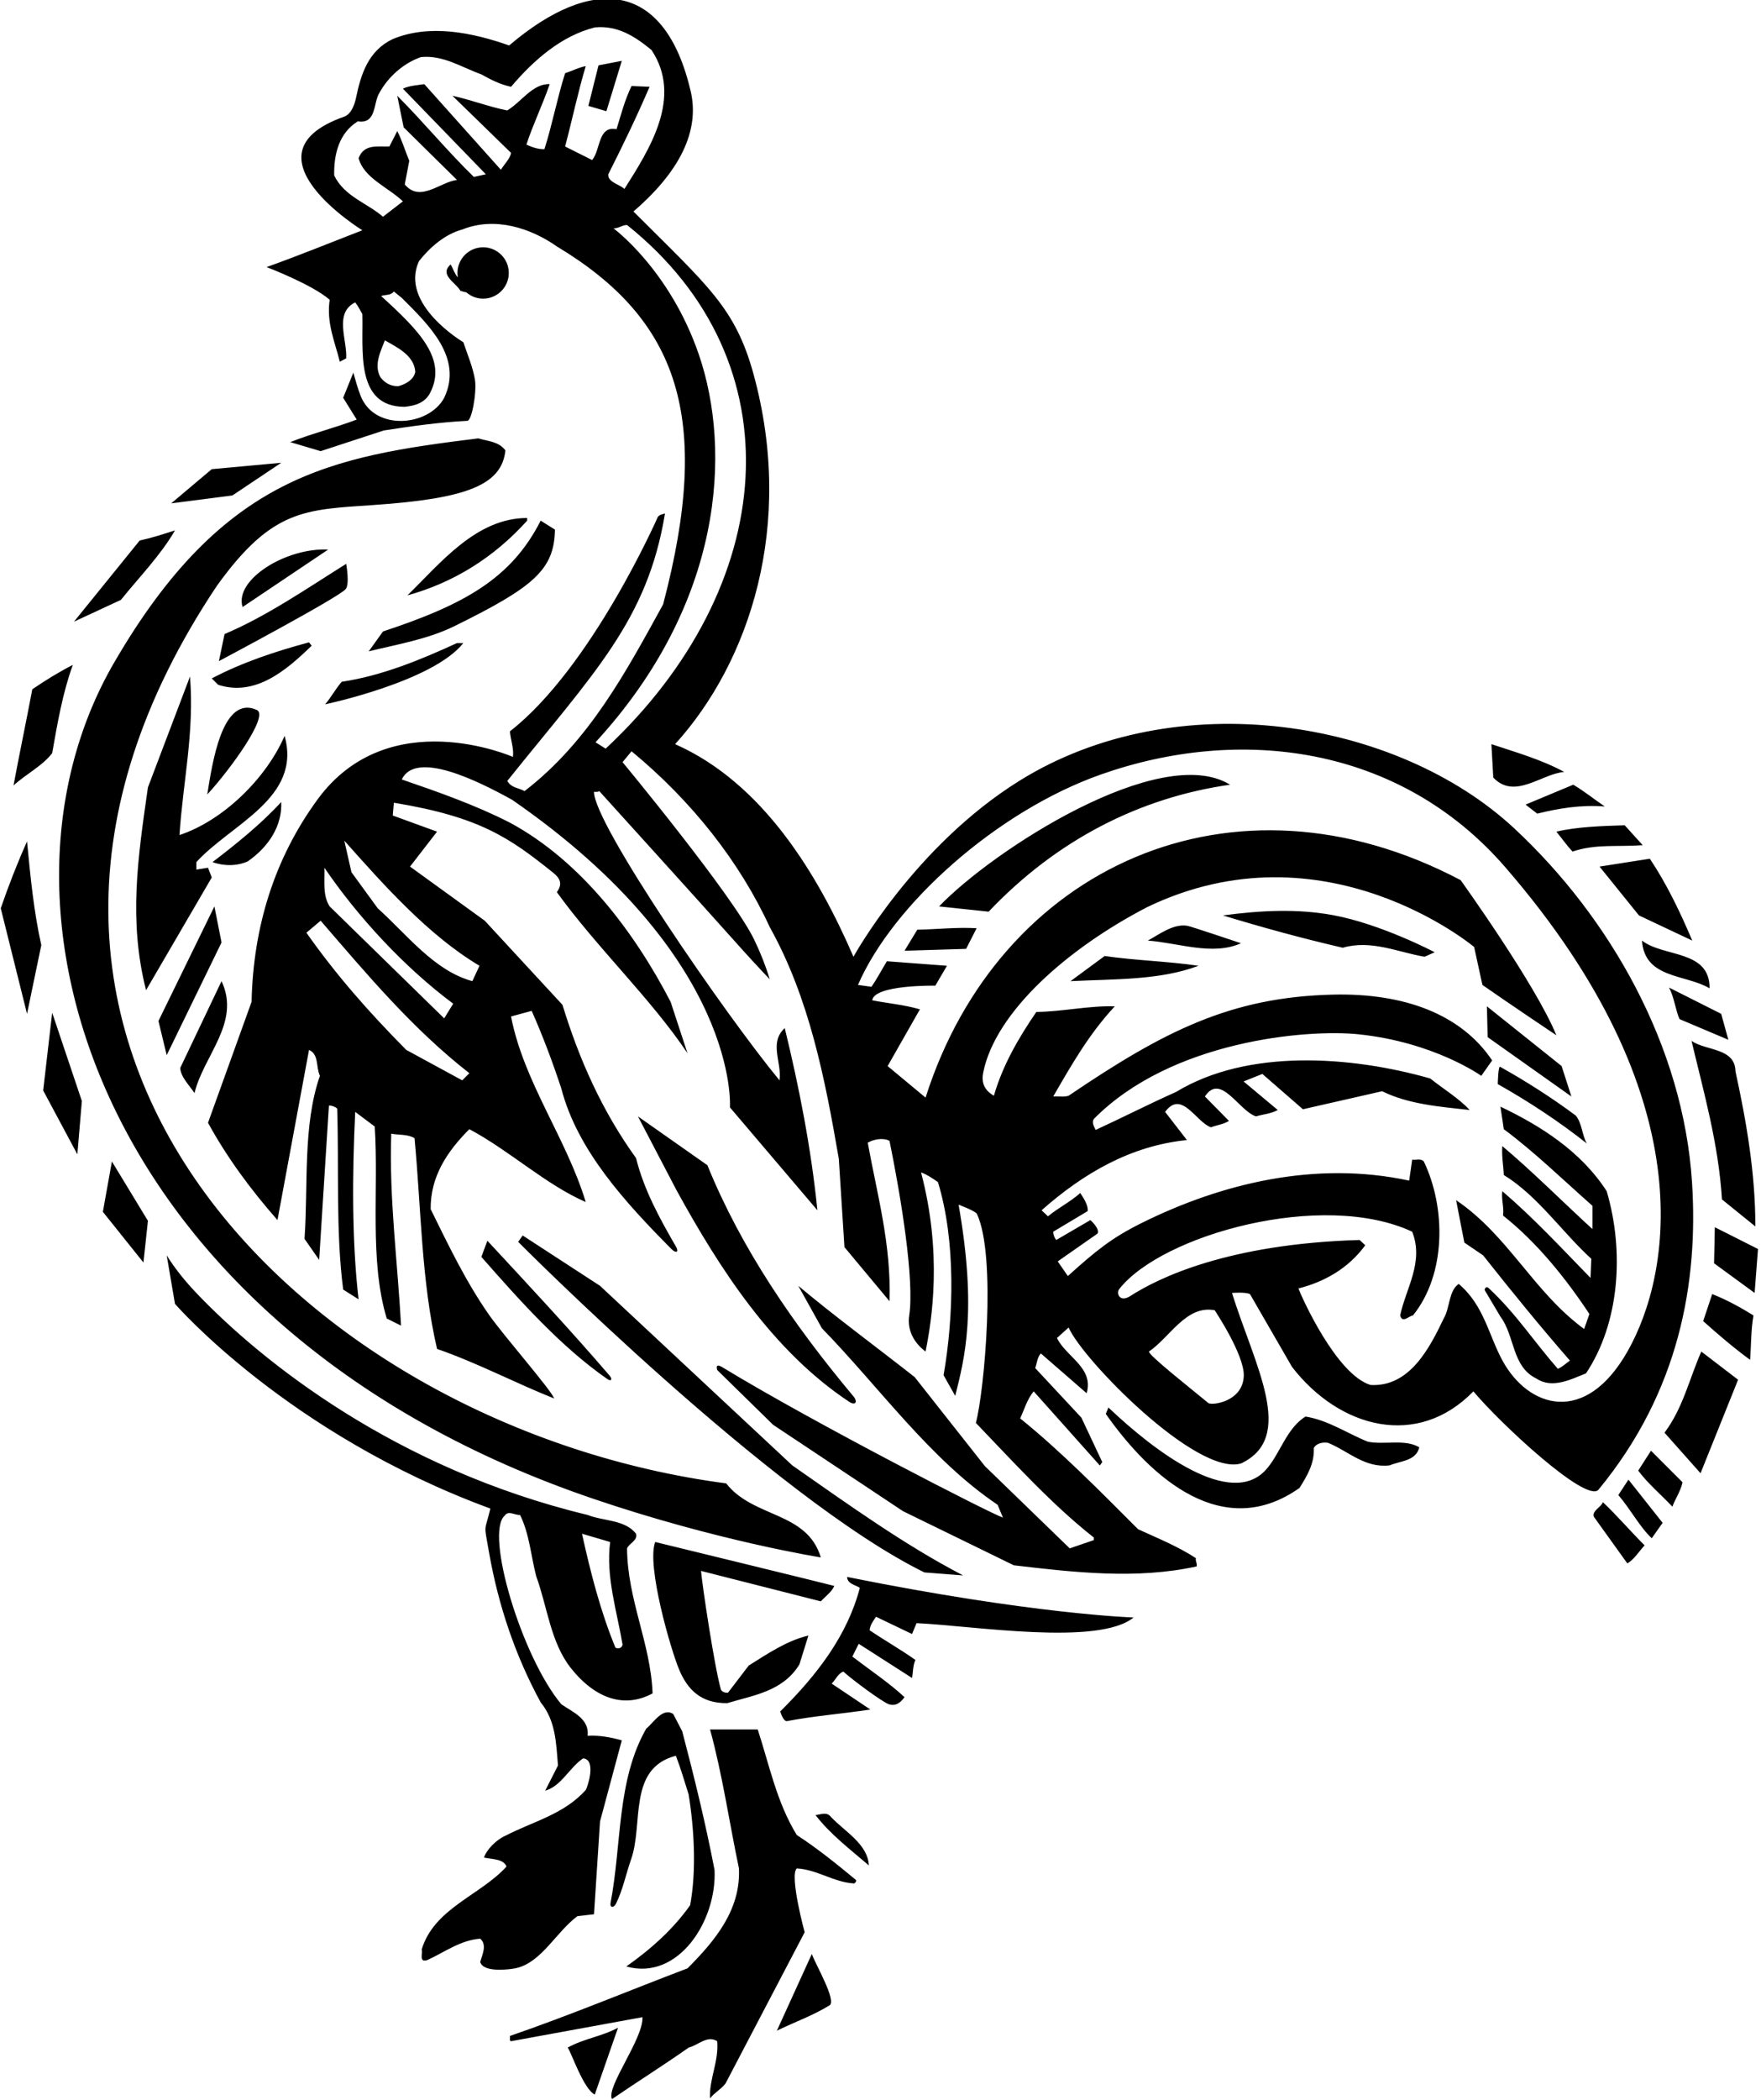 <?xml version="1.0" encoding="UTF-8"?>
<svg xmlns="http://www.w3.org/2000/svg" xmlns:xlink="http://www.w3.org/1999/xlink" width="469pt" height="559pt" viewBox="0 0 469 559" version="1.1">
<g id="surface1">
<path style=" stroke:none;fill-rule:nonzero;fill:rgb(0%,0%,0%);fill-opacity:1;" d="M 425.699 396.602 C 447.25 370.465 452.332 341.418 450.629 314.758 C 448.316 278.633 428.902 244.352 403.262 220.504 C 372.152 191.57 313.461 181.762 271.504 207.852 C 243.438 225.301 227.301 254.699 227.301 254.699 C 217.898 233 203.301 208.5 179.801 198.102 C 199.664 176.211 211.703 139.77 200.68 99.586 C 195.824 81.879 188.484 76.086 168.699 56.301 C 182.684 44.277 186.086 33.398 183.945 24.266 C 177.031 -5.246 157.75 -6.75 135.602 12.102 C 125.898 8.699 114.5 6.301 104.602 10.398 C 98.094 13.477 96.121 19.781 94.848 25.91 C 94.496 27.609 93.672 30.352 91.594 31.086 C 63.5 41 96.5 61.301 96.5 61.301 C 88 64.602 79.398 68.102 71 71.102 C 71 71.102 83.102 75.699 87.801 79.801 C 86.898 86 89.199 91 90.5 96.301 L 92.199 95.398 C 92.5 90.5 88.898 83.301 94.602 80.5 C 95.398 81.5 95.898 82.602 96.5 83.602 C 96.793 93 94.473 108.301 107.801 108.301 C 110.398 108 113 107.398 114.5 104.699 C 119.242 95.645 111.625 88.02 101.5 78.801 C 102.602 78.398 104.102 78.699 104.898 77.602 L 107 79.301 C 114.102 86.398 123.398 95.199 118.301 105.898 C 114.223 113.512 99.855 114.848 96.078 105.469 C 95.23 103.371 94.672 101.109 94.102 99.199 L 91.398 105.898 L 95 111.699 C 89.199 113.898 83.102 115.398 77.301 117.699 L 85.398 120.102 L 102.199 114.602 C 109.512 113.469 116.895 112.414 124.488 112.027 C 125.621 111.969 127 104.699 126.5 101.102 C 125.898 97.602 124.5 94.398 123.398 91.102 C 123.398 91.102 106.25 81 111.602 69.5 C 114.5 65.801 118.602 62.301 123.102 61.102 C 131.801 57.602 141.301 60.699 148.301 65.602 C 180.781 85.129 189.719 111.172 176.602 160.898 C 166.898 178.5 157 197.301 139.699 210.602 C 138.102 209.699 136.199 209.801 135.102 207.898 C 158.141 179.16 172.426 165.207 177.102 136.699 C 176.398 136.898 175.699 137 175.199 137.602 C 175.199 137.602 157.621 177.684 135.801 194.699 C 136 197 136.898 199.301 136.602 201.5 C 136.602 201.5 103.508 186.875 84.535 212.871 C 73.082 228.562 67.438 246.75 67 266.699 L 55.398 298.898 C 60.5 308.199 66.699 316.602 73.898 324.801 L 82.301 279.5 C 85 280.699 84.102 284.102 85.199 286.398 C 80.602 299.602 82.102 315.5 81.102 329.801 L 85 335.398 L 87.602 294.301 C 88.398 294.301 89.199 294.602 89.801 295.102 C 90.301 310.801 89.398 327.801 91.398 343.301 L 95.5 345.898 C 93.699 330.5 93.801 312.5 94.602 296 L 99.801 299.898 C 100.898 316.898 98.301 335.398 103 351 L 106.801 352.898 C 105.898 335.801 103.602 319.102 104.199 301.801 C 106.199 302.199 108.602 301.898 110.398 303 C 112.199 322 112.199 341 116.398 359.102 C 127.102 362.801 137.5 368.301 147.602 372.301 C 146.699 369.898 134.211 355.68 130.316 350.129 C 124.066 341.219 119.383 331.391 114.699 321.898 C 114.602 313.301 119 306.602 125 300.602 C 135.699 306.301 145.398 315.398 156 320 C 150.801 302.898 139.5 288.102 136.102 270.602 C 137.898 270.102 139.801 269.602 141.602 269.102 C 144.602 275.898 147.199 282.801 149.5 289.801 C 153.758 306.195 166.465 320.047 178.781 332.469 C 180.062 333.762 180.887 333.352 180.031 331.875 C 175.676 324.348 171.488 316.742 169.398 308.301 C 160.301 295.699 154.199 281.898 149.801 267.5 L 129.102 245.102 L 109.199 230.699 L 116.398 221.398 L 104.602 217.102 L 104.898 213.699 C 127.816 217.461 135.746 223.055 147.301 232.312 C 149 233.676 150 235.199 148.301 237.5 C 158.898 252.199 173.5 266 183.102 280.398 L 178.602 266.699 C 169.102 248.398 154.898 229.301 135.801 219 C 126.602 214.301 116.602 210.801 107 207.5 C 110.746 199.691 127.102 207.766 136.422 212.938 C 197.25 255 194.398 294.801 194.398 294.801 L 217.699 322.199 C 216 305.5 212.801 289.301 209 273.699 C 204.699 277.602 208.301 282.898 207.602 287.602 C 193 269.898 158.102 219.199 158.199 210.801 C 158.699 210.801 159.199 210.898 159.602 210.602 C 159.602 210.602 186.805 240.609 195.676 250.562 C 198.789 254.059 201.91 257.453 205 260.699 C 203.91 257.078 202.516 253.582 200.879 250.188 C 195.16 238.312 165.801 202.898 165.801 202.898 L 168.199 200 C 184.199 213.199 197 229.398 205 246.801 C 215.5 265.602 219.699 287 223.398 308.5 L 224.898 332 L 236.898 346.398 C 237.398 331.301 233.602 318 231.102 304.199 C 232.699 303.301 235.102 302.801 236.898 303.699 C 239.941 318.617 243.586 340.801 242.145 350.234 C 241.582 353.918 243.242 357.355 246.5 359.801 C 248.199 351.301 251 333.75 245.301 312.102 C 246.898 312.699 248.398 313.699 249.801 314.699 C 254.602 330.398 254 350.602 251.301 366.102 L 254.398 371.602 C 256.898 361.602 260.25 349 255.301 320.699 C 255.301 320.699 259.82 322.402 260.176 323.148 C 265.453 334.383 262.148 370.457 259.898 378.801 C 269.898 389.199 280.102 400.5 291.301 409.301 L 291.301 410 L 284.898 412.199 L 262.301 390.301 L 243.602 366.602 C 233.301 358.5 222.398 350.5 212.602 342.301 L 218.898 353.602 C 234.102 369.199 247.699 388.5 265.699 400.602 L 267.102 404 C 264.336 403.172 217.457 379.223 192.367 363.969 C 190.242 362.676 191.023 364.73 191.023 364.73 L 205.898 379.301 L 240.5 402.301 L 270 416.699 C 286.102 418.602 302.801 420.5 318.699 417 C 318.898 416.102 318.301 415.602 318.5 414.801 C 313.602 411.602 308.301 409.5 303.102 407.102 C 293.102 397.102 282.602 386.398 271.699 377.602 C 272.801 375.199 273.602 372.398 275.301 370.398 L 292.91 390.133 L 293.562 389.219 L 288 377.398 L 275.699 364.199 C 276.199 362.898 276.199 361.398 277.199 360.301 L 289.398 370.898 C 291.398 364.102 283.898 361.199 281.5 356.199 L 284.602 353.398 C 288.199 361.801 318.602 393 330.5 389.602 C 345.262 382.656 334.207 363.645 328.102 344.199 C 328.102 344.199 331.602 343.898 332.898 344.5 L 344.102 363.898 C 356.84 380.348 377.578 385.668 392.398 370.398 C 399.5 378.898 422.398 400.199 425.699 396.602 Z M 86.398 231 C 95.301 244.102 107.699 257.5 120.699 267.199 L 118.301 271.102 L 87.801 241.301 C 85.898 238.398 86.5 234.602 86.398 231 Z M 123.102 287.602 L 108.199 279.5 C 98 269.199 89.5 259.5 81.602 248.301 L 85.398 245.102 C 97.898 259.602 110 274 125 285.699 Z M 127.699 257.102 L 125.801 261.199 C 115.602 258.398 108.5 248.898 100.602 241.801 L 93.602 232.199 L 91.699 223.801 C 102.301 235.699 114.102 249 127.699 257.102 Z M 102.5 90.602 C 105.801 92.5 110.301 94.602 110.602 99 C 110.199 101.102 108 102.301 106.102 102.801 C 104.102 102.898 102.398 101.898 101.301 100.398 C 99.5 97.102 101.398 93.5 102.5 90.602 Z M 162 46.398 C 165.898 38.699 169.602 31 173 23.102 L 168.199 22.898 C 166.398 26.602 165.398 30.5 164.199 34.398 C 159.199 33.398 160 39.898 157.699 42.602 L 150.5 39 C 152.398 31.898 153.898 24.602 156 17.602 C 154.301 17.898 152.301 18.898 150.5 19.5 C 148.398 26.102 147.102 33.102 145 39.699 C 143.5 39.801 141.699 39.199 140.199 38.5 C 141.801 33.5 144.5 27.898 146.398 22.398 C 141.898 22.199 138.898 27.102 135.102 29.398 C 130.398 28.5 125.199 26.5 120.5 25.5 L 136.102 40.699 C 135.898 42.199 134.301 43.699 133.398 45.199 L 113 22.398 C 111.102 22.699 109 22.801 107.301 23.602 L 129.398 46.398 L 126.199 47.102 C 119.102 40.199 112.898 32.602 105.801 25.5 L 107.5 33.898 L 121.699 47.898 C 117.102 48.5 111.898 54 107.801 49.102 L 109 42.801 C 107.898 40.199 107.102 37.398 105.801 34.898 L 103.699 39 C 100.301 39.102 97 38.301 95.5 42.102 C 96.898 47.398 103.301 49.801 107.301 53.602 L 102 57.699 C 97.699 54 91.699 52.301 89 46.699 C 88.898 41 90.301 35.398 95.301 32.301 C 100.301 33.102 99.398 27.398 101 24.801 C 103.398 20.398 107.5 16.801 112.102 15.199 C 118 14.602 122.898 17.898 128.199 19.801 C 130.699 21.199 133.199 22.5 136.102 23.102 C 142.398 15.699 149.699 9.5 158.398 7.301 C 164.5 6.699 169.102 9.699 173.5 13.301 C 181.898 25.898 173 39.699 166.301 50.301 C 164.898 49 161.801 48.5 162 46.398 Z M 161.301 199.301 L 158.602 197.602 C 192.75 160.5 194.848 119.926 186.145 94.449 C 178.41 71.82 163.398 60.801 163.398 60.801 C 164.801 60.801 165.699 59.898 167 59.898 C 212.641 96.41 207.379 156.297 161.301 199.301 Z M 331.25 366.25 C 331.031 373.246 322.633 374.223 321.801 373.5 C 317.102 369.602 305.898 360.801 306 359.801 C 311.699 355.898 315.898 347.398 323.5 348.801 C 323.5 348.801 331.426 360.668 331.25 366.25 Z M 400.141 362.195 C 396.422 355.359 395.215 347.477 388.5 341.801 C 385.801 343.602 386.199 348.102 384.5 351 C 380.801 358.699 375.5 369.301 365 368.699 C 355.898 365.898 346.699 345.398 345.801 343 C 352.602 341.301 359.102 337.699 363.602 331.5 L 362.102 330.102 C 327.16 331.109 308.57 340.156 301.02 345.027 C 298.18 346.859 297.215 344.27 298.078 343.172 C 309.422 328.699 352.281 316.766 376.102 327.898 C 379.301 336 374.398 343 372.898 350.199 C 373.5 352.398 375.199 350.301 376.301 350.199 C 385.199 339.199 385.102 321.5 379.199 309.199 C 378.398 308.301 377.102 308.898 376.102 308.699 L 375.301 314.301 C 350.297 308.902 325.199 315.074 304.008 325.602 C 296.148 329.504 291.965 332.875 284.398 339.699 L 281.699 335.801 L 292.301 328.398 C 293 327.102 290.398 324.801 290.398 324.801 L 281.301 330.102 C 280.898 329.602 280.5 328.801 280.5 327.898 L 289.699 322.398 C 289.801 320.801 288.699 319.102 287.699 317.602 C 285 320 281.898 321.5 279.102 323.801 L 277.398 322.199 C 288.602 312.301 301.199 305 316.102 303.5 L 310.301 296 C 314.699 290 318.5 298.699 322.5 300.102 C 324.102 299.5 325.898 299.301 327.301 298.398 L 320.898 291.898 C 325.102 285.5 329.898 295.699 334.5 297.199 C 336.5 296.602 338.5 296.5 340.301 295.5 L 331.199 287.898 L 336.199 285.898 L 347 295.301 L 368.102 290.5 C 375.199 294 383.398 294.602 391.398 295.5 C 388.699 292.5 384.398 289.898 380.898 287.102 C 359.801 281.102 332.301 279.102 313.199 290.699 C 306 293.898 299 297.5 291.801 300.801 C 291.398 299.898 290.699 298.898 291.301 297.898 C 311.934 276.977 348.199 273.922 361.797 275.34 C 382.023 277.445 394.5 286.398 394.5 286.398 L 397.398 282.301 C 389.164 270.008 373.965 264.328 355 264.781 C 327.852 265.43 310.078 274.43 284.602 291.699 C 283.398 292.102 281.898 291.801 280.5 291.898 C 285.301 283.602 290 275.301 296.898 267.898 C 289.898 267.699 283.102 269.301 276 269.398 C 271.199 276.398 267 283.699 264.699 291.699 C 261.82 290.051 261.395 287.82 261.867 285.473 C 265.109 269.469 284.156 252.574 305.5 241.5 C 352.809 218.711 392.602 252.102 392.602 252.102 L 394.801 262.199 C 401.199 266.699 414.5 275.602 414.5 275.602 C 409 262.102 389 234.301 389 234.301 C 328.367 202.316 266.066 230.699 246.5 292.199 L 236.398 283.801 L 245 268.699 C 240.898 267.5 236.5 267.102 232.301 266.301 C 232.801 262.102 249.102 262.398 249.102 262.398 L 252.199 257.102 L 236.199 255.898 C 234.801 258.199 233.602 260.5 232.102 262.699 L 228.5 262.199 C 237.848 240.656 265.523 215.996 293 206.25 C 330.047 193.105 372.719 198.301 400.957 230.934 C 454.109 292.355 444.906 339.352 433.574 359.543 C 422.227 379.762 406.988 374.766 400.141 362.195 Z M 159.398 17.398 L 165.602 16.199 L 161.5 29.602 L 156.699 28.199 Z M 127.398 116.699 C 130 117.5 132.801 117.5 134.602 119.898 C 133.641 129.145 124.254 132.742 99.461 134.445 C 81.156 135.703 72.5 135.5 57.801 155.898 C -24.047 278.215 82.449 380.32 193.398 394.898 C 200.699 404.199 214.898 402.301 218.602 414.602 C 218.602 414.602 191.113 410.266 157.875 398.949 C 28.23 354.809 -8.332 243.109 30.375 176.43 C 59.465 126.32 88.312 121.547 127.398 116.699 Z M 61.898 131.898 L 45.602 134 L 56.398 124.898 C 60.898 124.5 74.898 123.199 74.898 123.199 Z M 140.398 137.898 L 140.398 138.602 C 131.398 148.602 120.5 155.199 108.5 158.5 C 117.5 149.699 126.898 137.898 140.398 137.898 Z M 121 166.699 C 113.867 170.207 105.898 171.5 98.199 173.398 L 102 168.102 C 123.664 160.953 136.172 154.012 144 138.602 L 147.801 141 C 147.605 151.629 142.25 156.25 121 166.699 Z M 32.199 159.699 L 19.699 165.5 L 37.199 143.898 C 40.398 143.199 43.5 142.199 46.602 141.199 C 42.801 147.801 37.102 153.602 32.199 159.699 Z M 87.398 146.301 L 64.602 161.602 C 62.34 154.336 76.125 145.762 87.398 146.301 Z M 92.078 156.812 C 90.34 158.996 58.301 176 58.301 176 L 59.801 168.801 C 71.102 164 81.5 156.801 92.199 150.102 C 92.199 150.102 93.172 155.438 92.078 156.812 Z M 83 171.898 C 76.199 178.5 68 185.5 58.102 182.301 L 56.398 180.602 C 64.602 176.301 73.398 173.398 82.301 171 Z M 86.602 187.5 C 88.199 185.602 89.301 183.5 91 181.5 C 101.699 179.898 111.898 175.699 121.699 171.199 L 123.398 171.199 C 115.199 181.5 86.602 187.5 86.602 187.5 Z M 3.602 209.102 C 5.102 201 7 192 8.602 183.5 C 12.102 181.102 15.699 178.898 19.398 177 C 16.699 184.398 15.301 192.5 13.898 200.5 C 11.199 204 7 206 3.602 209.102 Z M 52.301 229.5 L 52.301 231.5 L 55.398 231 L 56.398 233.602 L 38.898 263.602 C 34.199 245.102 36.699 228.398 39.398 209.602 L 50.602 180.102 C 51.801 195.102 48.699 208.301 47.801 222.301 C 59.301 218.5 70.801 207.398 75.801 195.898 C 80.398 212.5 61.602 219.301 52.301 229.5 Z M 55.199 211.5 C 56.5 203.5 59.098 184.836 68.398 189 C 71.75 190.5 61.301 204.898 55.199 211.5 Z M 397.699 207 L 397.199 198.102 C 403.801 200.301 410.5 202.199 416.602 205.5 C 410.5 206 403.398 213 397.699 207 Z M 327.602 208.898 C 303.602 212.301 281.398 223.602 263.301 242.699 L 250.102 241.301 C 264.414 226.336 309.051 197.5 327.602 208.898 Z M 406.301 214.199 L 419 208.898 C 421.898 210.602 424.602 212.801 427.398 214.699 C 421 214.199 415.102 215.199 409.398 216.602 Z M 56.602 229.5 C 62.898 224.699 69.602 219.301 74.898 213.5 C 75.199 220.102 71.301 225.602 66 229.301 C 63.102 230.602 59.602 230.602 56.602 229.5 Z M 414.5 221.398 C 420 220.102 426.5 219.898 432.699 219.699 L 437.5 225 C 430.699 225.5 425 224.602 418.801 226.699 C 417.301 225.102 415.898 223.102 414.5 221.398 Z M 7.199 224 C 8.102 233.398 9 242.699 11 251.602 L 7.199 269.898 L 0.199 241.801 C 2.301 235.699 4.602 229.801 7.199 224 Z M 426 230.699 C 430.5 230 435 229.301 439.398 228.602 C 444 235.5 447.5 242.898 450.699 250.398 L 436.5 243.699 Z M 59 250.898 L 44.398 280.898 L 42.199 271.801 L 57.102 241.301 Z M 354.98 243.617 C 367.797 245.965 382.102 253.5 382.102 253.5 L 379.398 254.699 C 372.301 253.5 365.199 250.102 357.602 252.301 C 346.801 249.801 336.199 246.898 325.699 243.699 C 335.977 242.324 345.57 241.895 354.98 243.617 Z M 316.258 246.465 C 317.238 246.637 330.5 251.102 330.5 251.102 C 323 254.5 313.801 251 305.699 250.398 C 308.789 248.734 312.508 245.816 316.258 246.465 Z M 260.102 247.102 L 257.301 252.602 L 240.898 253.102 L 244.301 247.5 C 249.602 247.398 254.699 246.801 260.102 247.102 Z M 437.301 250.398 C 443.102 254.898 455.398 252.801 455.301 263.102 C 448.898 259.301 438 260.602 437.301 250.398 Z M 294.199 254.5 C 302.398 255.699 311 255.898 319.199 257.102 C 308.898 261 296.801 260.602 285.102 261.199 Z M 51.801 291 C 50.5 289 48.102 286.699 48 284.301 L 59 261.199 C 64.199 272.199 54.199 281 51.801 291 Z M 444.5 262.898 L 458.398 269.898 L 460.301 276.801 L 447.301 271.301 C 446.199 268.801 445.898 265.5 444.5 262.898 Z M 418.5 291.898 L 396.199 276.102 L 396 267.898 L 415.898 283.801 Z M 13.898 269.602 L 21.801 293.102 L 20.602 307.301 L 11.5 290.301 Z M 450.5 277.102 C 454.398 279.801 462.102 278.898 462.199 285.199 C 465.102 298.5 467.5 312.301 467.5 326.5 L 458.602 319.301 C 457.699 304.5 453.699 290.602 450.5 277.102 Z M 399.531 284 C 406.457 287.871 413.207 292.176 419.699 297 C 421.398 299.199 421.301 302.102 422.602 304.398 C 415 298.398 406.898 293.102 398.898 288.602 C 398.898 288.602 398.988 283.695 399.531 284 Z M 422.398 365.602 C 418.398 367.199 413.398 369.801 409.199 367 C 402.602 363.801 403.5 355.699 399.602 350.5 L 395.391 343.414 C 395.391 343.414 395.598 342.098 396.531 342.965 C 403.723 349.652 408.527 357.145 414.898 364.398 C 416.102 363.898 417 363 418.102 362.199 C 410 352.898 402.602 343.801 395 334.199 L 390 330.801 C 389.301 327.102 388.5 323.301 387.801 319.5 C 401.699 328.898 408.398 343.898 421.898 353.801 L 423.301 349.801 C 417 340.301 409.301 330.699 400.301 323.602 C 400.602 321.301 399.801 319.398 400.102 317.102 C 408.5 324.301 415.801 332.199 423.602 340.199 L 423.801 335.102 C 416.102 328.102 409.5 318.301 400.5 312.801 C 400.398 310.301 399.898 307.801 400.102 305.102 C 408.398 312.102 415.801 319.602 424.102 327.199 L 424.102 321 C 416.398 314.199 408.699 306.699 400.5 300.602 L 399.602 294.602 C 410.102 299.602 421 306.398 427.898 317.102 C 432.602 333 431.398 352.102 422.398 365.602 Z M 180.199 316.898 L 169.898 297.199 L 188.398 310.199 C 197.391 332.352 211.359 352.695 227.289 371.719 C 228.547 373.219 227.797 374.254 226.203 373.203 C 205.684 359.648 191.52 337.5 180.199 316.898 Z M 29.801 309.199 L 39.398 325 L 38.199 336.102 L 27.398 322.602 Z M 468.199 332.5 L 467.301 344.199 L 456.5 336.301 L 456.699 326.699 Z M 246.199 418.602 C 205.801 398.801 138 330.602 138 330.602 L 139.199 328.898 L 159.801 342.301 L 211 390.102 C 225.898 400.5 240.898 411.301 256.5 419.398 Z M 129.801 330.301 C 140.598 341.93 151.988 354.148 162.328 366.184 C 163.191 367.191 162.797 367.844 161.762 367.129 C 149.355 358.523 138.352 346.137 128.199 334.602 Z M 153.801 510.102 L 158.199 509.602 L 159.801 484.902 L 165.602 463.301 C 162.699 462.5 159.602 461.902 156.5 462.098 C 157 457.5 152.5 455.801 149.5 453.699 C 138.918 441.086 129.082 408.18 134.398 403.5 C 135.398 402 137.102 403.398 138.5 403.301 C 141 408.301 141.398 414.199 142.801 419.602 C 145.777 427.723 146.617 437.27 152.086 444.129 C 158.699 452.422 166.484 454.777 173.801 450.801 C 173.301 437.5 167.102 425.898 167 412.199 C 167.602 410.801 169.898 410.102 169.398 408.301 C 166.398 404.5 160.801 405 156.5 403.301 C 105.309 390.973 69.707 362.449 52.414 344.34 C 49.406 341.188 46.672 337.84 44.398 334.199 L 46.602 347.102 C 46.602 347.102 76.527 381.719 130.602 401.602 C 129.02 408.188 128.824 405.188 130.238 413.254 C 132.719 427.387 137.227 440.754 144 453.199 C 148 458.102 148.102 463.902 148.602 470 L 145.199 476.699 C 149.5 475.5 151.602 470.598 155.301 468.098 C 159 468.402 156.344 476.117 156.004 476.504 C 150.215 483.02 141.871 484.922 134.602 488.699 C 132.102 489.801 129.602 492.402 128.898 494.5 C 131 495 134.102 494.801 134.898 496.902 C 127.898 504.602 115.602 508 112.301 519 C 112.699 519.699 111.398 522.602 113.801 521.801 C 118.398 519.699 122.602 516.5 127.898 516.102 C 129.801 517.801 128.398 520.398 127.898 522.301 C 128.699 525.301 136.121 524.254 137.488 523.938 C 144.277 522.379 148.137 514.266 153.801 510.102 Z M 162.5 410.5 C 161.301 419.699 164.301 428.898 165.801 437.801 C 165.699 438.699 164.602 439.102 163.898 438.602 C 159.898 428.898 157.301 418.699 155 408.301 Z M 456 344.5 C 459.801 346 463.5 348 467 350.199 C 466.301 354 466.398 358.102 466.102 362 C 462.199 359.199 457.5 355.199 453.602 351.699 Z M 453.102 359.801 L 462.898 367.301 L 452.898 392.199 L 443.301 381.398 C 448.199 374.898 449.898 367.102 453.102 359.801 Z M 378 385.301 C 377.102 389 372.898 388.898 370.102 390.102 C 363.5 390.898 359.102 386.301 353.699 384.102 C 352.5 383.898 350.602 384.102 349.898 385.5 C 350.102 389.602 348.102 392.898 346.102 396.102 C 325.902 410.41 306.73 393.789 294.5 376.398 L 295.199 374.699 C 307.672 386.547 327.68 401.602 337.102 391.32 C 340.887 387.188 342.551 380.27 347.699 377.102 C 353.801 378.102 358.801 381.602 364.301 383.801 C 368.699 384.699 374.199 383 378 385.301 Z M 439.699 386.199 L 448.102 394.602 C 447.602 397 446.199 398.898 445.398 401.102 C 442.699 398.199 438.801 394.898 436.301 391.5 Z M 433.699 393.898 L 442.801 405.398 L 439.898 409.5 C 436.699 406.5 434.199 401.699 431 398 Z M 438 411.398 C 436.5 413 435.199 415.199 433.398 416.199 L 424.5 403.801 C 423.898 402.199 426.398 401.301 426.898 399.898 C 430.699 403.5 434.102 407.5 438 411.398 Z M 218.602 426.301 L 186.699 418.199 C 187 421.801 190.199 443.398 192 449.801 C 192.301 450.398 193.102 450.699 193.898 450.602 L 199.398 443.398 C 204.5 440.199 209.5 436.801 215.301 435.398 L 212.898 443.102 C 208.5 450.301 200.602 451.301 193.699 453.398 C 186.59 453.496 183.113 449.68 180.953 444.66 C 178.707 439.449 172.102 416.699 174.5 410.5 C 174.5 410.5 222.102 422.102 222.199 422.199 C 221.5 423.801 219.801 425 218.602 426.301 Z M 225.602 419.801 C 275 429.75 301.898 430.602 301.898 430.602 C 292.5 438.25 259.199 432.801 244.102 432.102 L 242.898 435 L 233.301 430.398 C 232.602 431.5 231.699 432.602 231.602 434 C 235.602 436.699 240 439.199 243.801 441.898 C 243.102 443.398 243.199 445.102 242.898 446.699 L 228.699 437.602 L 227 441 C 231.699 444.602 236.801 448 240.898 451.801 C 239.516 453.766 238.172 454.113 236.828 453.73 C 235.168 453.254 226.898 447.102 224.602 445 C 223.199 445.5 222.602 447.102 221.5 448.199 L 231.801 455.102 C 224.602 456.199 216.801 456.801 209.5 458.199 C 208.5 458.102 207.801 455.602 207.801 455.602 C 217.699 445.801 225.699 435.301 229 422.699 C 227.801 421.898 225.699 421.699 225.602 419.801 Z M 183.801 507.199 C 185.5 498.098 184.898 486.902 183.398 477.699 C 182.301 474.199 181.301 470.801 180 467.402 C 167 470.801 171.5 485.699 168 495.199 C 166.648 499.102 165.863 503.168 164.035 506.816 C 163.426 508.031 162.371 507.82 162.609 506.57 C 165.617 490.883 164.23 474 172.102 460.199 C 174 458.699 176.5 454.398 179.301 456.301 L 181.699 460.902 C 184.898 473.098 187.898 485.301 190.301 497.801 C 190.953 511.266 180.68 527.402 166.801 523.5 C 173.199 519 179.199 513.699 183.801 507.199 Z M 228 500.5 C 228.102 500.902 227.801 501.199 227.5 501.402 C 222 501.098 217.699 497.699 212.199 497.402 C 210.199 499.301 214.301 514.398 214.301 514.398 L 193.199 554.699 C 191.898 556.301 190.398 557 189.102 558.602 C 188.801 553.602 191.5 548.699 191 543.398 C 188.398 541.699 185.898 544.5 183.398 545.102 C 176.602 549.898 169.699 554.199 163 558.801 C 161.301 555.699 171.398 542.699 171.102 537 L 136.102 543.398 C 135.602 543.301 135.898 542.5 135.801 542 C 151.801 536.5 167.301 530 183.102 524 C 190.602 516.5 197.301 508.301 196.801 497.402 C 194.199 485 192.398 472.402 189.102 460.402 L 201.801 460.402 C 204.898 469.902 206.898 479.902 212.199 488.5 C 217.602 492 222.801 496.199 228 500.5 Z M 231.398 496.598 C 226.5 492.402 221 488.199 217.199 483.199 C 218.5 483.098 220.199 482.199 221.301 483.699 C 225 487.598 231.102 490.902 231.398 496.598 Z M 216.199 520.199 C 217.398 523.301 222.699 532.398 221 533.801 C 216.699 536.5 211.602 538.301 206.898 540.602 Z M 164.602 539.801 L 158.398 557.602 C 155.398 556.102 152.199 546.5 151.199 545.102 C 155.199 542.801 160.398 542.102 164.602 539.801 Z M 121.898 73.801 C 121.906 73.777 121.914 73.758 121.922 73.738 C 121.867 73.387 121.832 73.031 121.832 72.668 C 121.832 68.895 124.891 65.836 128.664 65.836 C 132.441 65.836 135.504 68.895 135.504 72.668 C 135.504 76.445 132.441 79.504 128.664 79.504 C 126.949 79.504 125.387 78.867 124.188 77.824 C 123.664 77.738 123.137 77.605 122.602 77.398 C 121.398 75.199 116.898 73.199 120 70.398 C 120.699 71.5 121 72.801 121.898 73.801 "/>
</g>
</svg>
